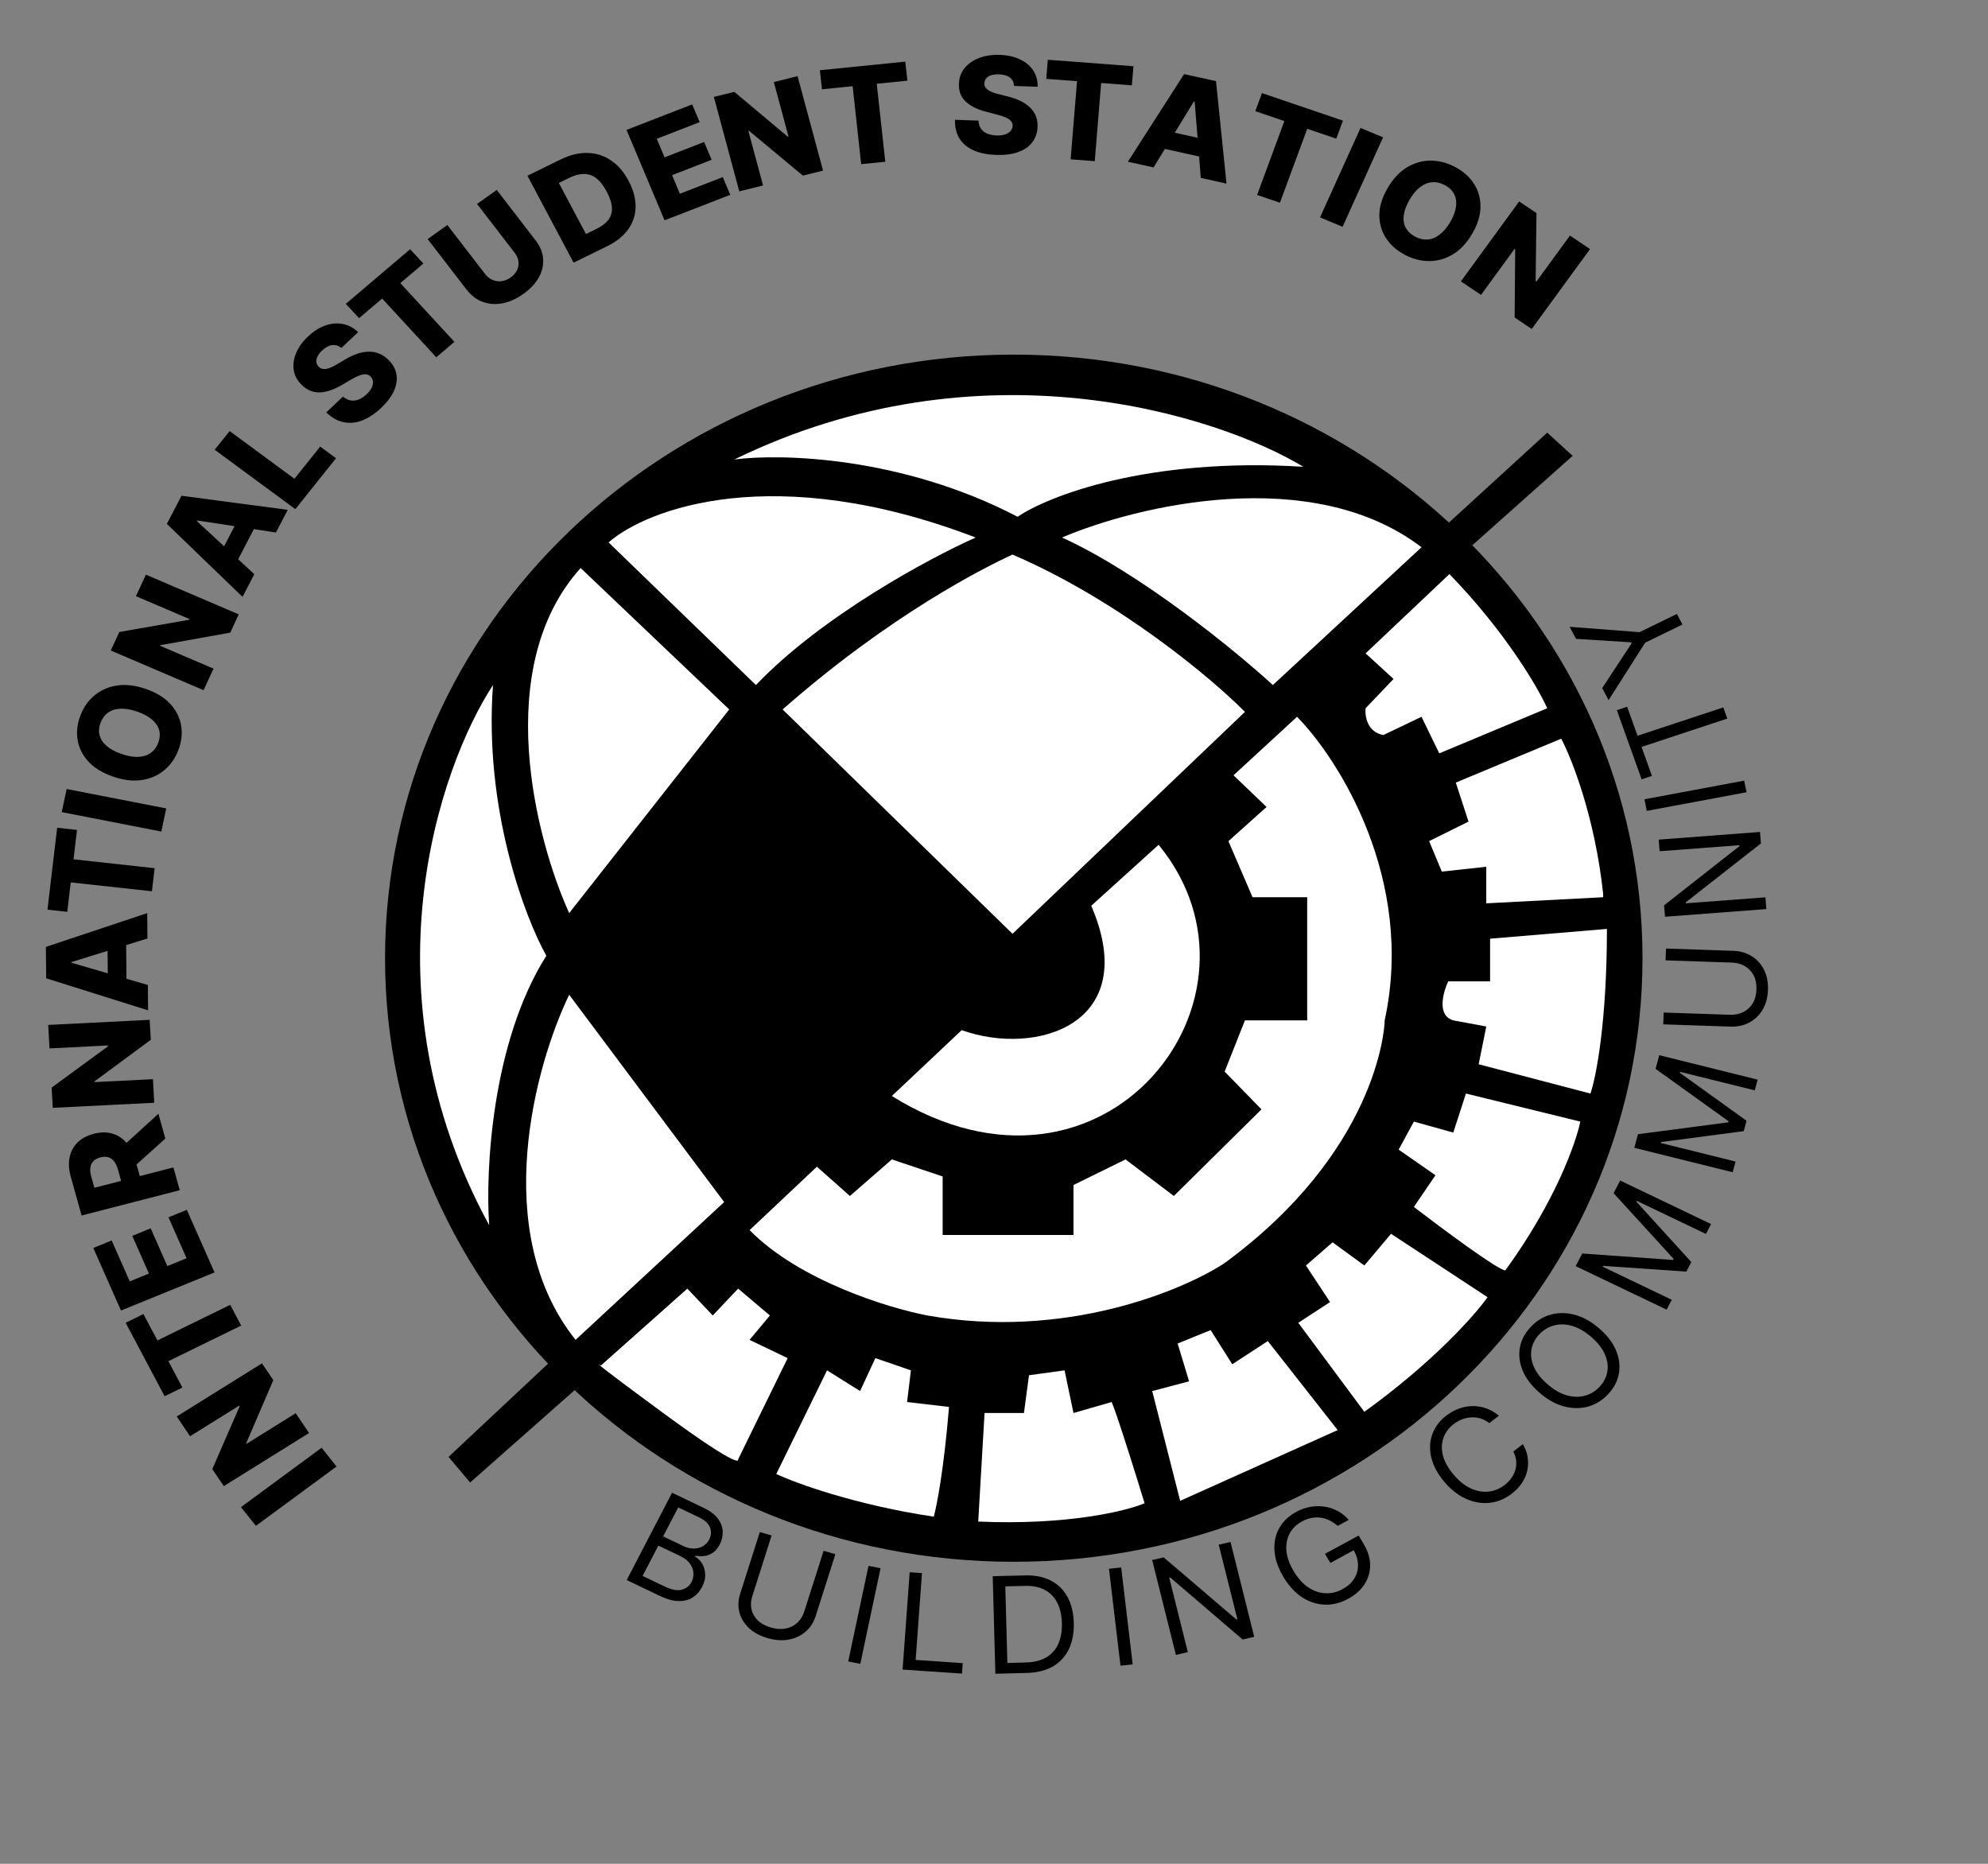 <svg width="48" height="45" viewBox="0 0 48 45" fill="none" xmlns="http://www.w3.org/2000/svg">
<rect x="0" y="0" width="48" height="45" fill="#808080" stroke="none"/>
<path d="M24.478 37.708C32.862 37.708 39.658 31.184 39.658 23.135C39.658 15.087 32.862 8.562 24.478 8.562C16.093 8.562 9.297 15.087 9.297 23.135C9.297 31.184 16.093 37.708 24.478 37.708Z" fill="black"/>
<path d="M18.191 17.747C15.786 20.267 14.551 22.291 14.234 22.988C15.387 25.46 17.352 27.61 18.191 28.375L23.772 22.988L18.191 17.747Z" fill="black"/>
<path d="M18.896 17.129C21.521 14.821 23.803 13.684 24.447 13.39C27.023 14.497 29.262 16.383 30.059 17.188L24.447 22.546L18.896 17.129Z" fill="white"/>
<path d="M14.694 13.096L18.252 16.54C19.847 14.868 22.453 13.469 23.557 12.978C18.7 11.117 15.625 12.281 14.694 13.096Z" fill="white"/>
<path d="M17.607 17.129L14.019 13.714C11.86 16.116 12.936 20.269 13.743 22.046L17.607 17.129Z" fill="white"/>
<path d="M31.47 11.27C27.716 11.035 25.305 11.977 24.57 12.477C21.773 11.017 18.845 10.947 17.73 11.094C23.668 8.197 29.364 10.004 31.47 11.27Z" fill="white"/>
<path d="M34.322 13.213C31.672 11.188 27.432 12.213 25.643 12.978C27.555 13.85 29.834 15.716 30.733 16.54L34.322 13.213Z" fill="white"/>
<path d="M21.533 26.462C26.686 29.671 30.979 24.048 27.974 20.397L26.348 21.869C27.575 24.719 25.029 25.52 23.22 24.872L21.533 26.462Z" fill="white"/>
<path d="M20.521 28.876L19.724 28.169L18.099 29.7C19.301 30.925 21.462 31.584 22.392 31.761C25.704 32.35 28.556 31.162 29.569 30.495C33.218 27.816 33.433 24.872 33.433 24.636C34.169 21.245 32.329 18.336 31.317 17.306L29.783 18.719L30.581 19.484L29.66 20.309L30.243 21.663H31.562V24.636H30.059L29.569 25.873L30.458 26.785L28.342 28.876L27.176 27.993L25.919 28.611V29.818H22.76V28.405L21.534 27.993L20.521 28.876Z" fill="white"/>
<path d="M17.485 29.023L13.897 32.35C11.811 29.735 12.925 25.706 13.743 24.018L17.485 29.023Z" fill="white"/>
<path d="M17.209 31.761L16.596 31.113L14.51 32.968C14.51 32.968 14.05 32.674 16.013 34.116C17.976 35.559 17.822 35.235 17.822 35.235L19.018 32.791L18.098 32.35L18.589 31.761L17.822 31.113L17.209 31.761Z" fill="white"/>
<path d="M22.546 36.619C20.656 36.336 19.223 35.814 18.743 35.588L19.969 33.086L20.767 33.586L21.135 32.791L21.994 33.086L21.901 33.851L22.914 33.969C22.791 35.477 22.617 36.364 22.546 36.619Z" fill="white"/>
<path d="M24.723 34.116H23.772L23.619 36.737C25.778 36.831 27.197 36.481 27.636 36.295C27.072 34.458 26.869 33.9 26.839 33.851L25.919 34.116L25.704 33.086L24.845 33.204L24.723 34.116Z" fill="white"/>
<path d="M28.71 33.351L27.82 33.586L28.495 36.236L32.298 34.528L30.611 32.379L29.752 32.939L29.231 32.114L28.434 32.438L28.71 33.351Z" fill="white"/>
<path d="M32.114 31.437L31.347 31.938L32.942 34.087C34.61 32.886 35.62 31.741 35.917 31.32L33.586 29.789L32.942 30.554L32.175 29.995L31.531 30.554L32.114 31.437Z" fill="white"/>
<path d="M34.659 28.375L34.138 29.141C34.803 29.651 36.174 30.672 36.346 30.672C37.548 29.023 38.053 27.59 38.156 27.08L35.395 26.403L35.089 27.345L34.138 27.08L33.77 27.757L34.659 28.375Z" fill="white"/>
<path d="M35.702 25.696L35.886 24.784L35.089 24.636C34.696 24.518 34.833 23.989 34.966 23.694H35.978V22.664L38.799 22.428C38.799 24.689 38.534 26.02 38.401 26.403L35.702 25.696Z" fill="white"/>
<path d="M34.506 20.308L34.812 21.044L35.886 20.927V21.81L38.707 21.663V21.574C38.511 19.737 37.951 18.316 37.695 17.835L35.15 18.895L35.457 19.837L34.506 20.308Z" fill="white"/>
<path d="M37.358 17.1L34.751 18.189L34.322 17.306L33.402 17.747C33.009 17.677 32.952 17.286 32.972 17.1L33.647 16.393L32.972 15.775L34.996 13.861C36.346 15.251 37.133 16.599 37.358 17.1Z" fill="white"/>
<path d="M13.191 23.076C11.867 25.172 11.719 28.287 11.811 29.582C8.745 23.953 10.595 18.542 11.903 16.54C11.683 19.531 12.67 22.144 13.191 23.076Z" fill="white"/>
<path d="M38.391 6.014L36.983 7.943L36.571 7.666L36.584 6.015L36.571 6.007L35.759 7.12L35.273 6.794L36.68 4.864L37.098 5.145L37.078 6.788L37.095 6.8L37.906 5.688L38.391 6.014Z" fill="black"/>
<path d="M35.55 5.636C35.419 5.863 35.262 6.031 35.081 6.14C34.899 6.249 34.707 6.304 34.504 6.303C34.303 6.303 34.106 6.251 33.914 6.149C33.721 6.046 33.571 5.913 33.465 5.748C33.358 5.584 33.304 5.399 33.304 5.193C33.305 4.988 33.371 4.772 33.501 4.546C33.632 4.32 33.788 4.151 33.969 4.042C34.151 3.933 34.343 3.878 34.544 3.878C34.746 3.879 34.943 3.93 35.136 4.033C35.328 4.135 35.478 4.268 35.585 4.432C35.693 4.596 35.746 4.781 35.746 4.987C35.746 5.193 35.681 5.41 35.55 5.636ZM35.02 5.354C35.097 5.22 35.142 5.096 35.156 4.982C35.17 4.869 35.154 4.769 35.108 4.682C35.062 4.595 34.987 4.524 34.884 4.469C34.781 4.415 34.679 4.392 34.578 4.4C34.476 4.408 34.379 4.448 34.285 4.519C34.193 4.591 34.108 4.694 34.03 4.828C33.953 4.962 33.907 5.086 33.893 5.199C33.879 5.313 33.895 5.413 33.942 5.5C33.989 5.587 34.063 5.658 34.166 5.713C34.269 5.768 34.371 5.791 34.472 5.782C34.574 5.774 34.671 5.734 34.763 5.662C34.857 5.591 34.942 5.488 35.02 5.354Z" fill="black"/>
<path d="M30.309 2.684L30.47 2.248L32.425 2.913L32.264 3.348L31.563 3.11L30.904 4.894L30.353 4.707L31.011 2.923L30.309 2.684Z" fill="black"/>
<path d="M33.394 3.316L32.416 5.476L31.872 5.249L32.85 3.089L33.394 3.316Z" fill="black"/>
<path d="M27.853 4.042L27.232 3.905L28.59 1.789L29.36 1.959L29.614 4.433L28.993 4.295L28.845 2.454L28.826 2.45L27.853 4.042ZM27.987 3.121L29.285 3.408L29.184 3.83L27.886 3.542L27.987 3.121Z" fill="black"/>
<path d="M24.486 2.075C24.481 1.991 24.448 1.924 24.386 1.875C24.326 1.826 24.238 1.799 24.122 1.795C24.046 1.793 23.981 1.8 23.93 1.817C23.878 1.835 23.838 1.86 23.812 1.893C23.785 1.925 23.77 1.963 23.768 2.005C23.765 2.041 23.771 2.072 23.786 2.099C23.802 2.127 23.825 2.151 23.855 2.173C23.887 2.194 23.924 2.213 23.968 2.23C24.012 2.246 24.062 2.262 24.118 2.275L24.327 2.328C24.447 2.357 24.553 2.395 24.644 2.44C24.736 2.485 24.812 2.538 24.873 2.598C24.935 2.659 24.981 2.727 25.011 2.804C25.041 2.881 25.054 2.967 25.052 3.061C25.046 3.21 25.002 3.336 24.921 3.44C24.839 3.544 24.725 3.622 24.578 3.674C24.431 3.725 24.256 3.748 24.051 3.741C23.846 3.734 23.668 3.699 23.518 3.635C23.368 3.57 23.253 3.477 23.172 3.354C23.092 3.231 23.054 3.077 23.058 2.893L23.626 2.912C23.628 2.988 23.647 3.052 23.683 3.104C23.718 3.156 23.768 3.196 23.833 3.224C23.898 3.252 23.974 3.268 24.061 3.271C24.141 3.273 24.209 3.265 24.266 3.246C24.323 3.228 24.368 3.2 24.399 3.165C24.431 3.129 24.448 3.087 24.451 3.04C24.452 2.995 24.439 2.957 24.412 2.925C24.385 2.891 24.343 2.862 24.285 2.837C24.229 2.812 24.156 2.787 24.068 2.765L23.814 2.699C23.603 2.645 23.438 2.564 23.32 2.455C23.202 2.346 23.146 2.202 23.154 2.024C23.158 1.878 23.203 1.752 23.29 1.645C23.376 1.538 23.493 1.457 23.64 1.4C23.788 1.344 23.954 1.319 24.14 1.325C24.33 1.332 24.494 1.368 24.631 1.435C24.77 1.501 24.875 1.591 24.949 1.704C25.022 1.818 25.057 1.948 25.053 2.095L24.486 2.075Z" fill="black"/>
<path d="M25.262 1.904L25.299 1.443L27.367 1.599L27.329 2.06L26.587 2.004L26.433 3.891L25.85 3.847L26.005 1.96L25.262 1.904Z" fill="black"/>
<path d="M19.846 2.156L19.796 1.696L21.858 1.488L21.909 1.948L21.169 2.022L21.375 3.905L20.793 3.963L20.587 2.081L19.846 2.156Z" fill="black"/>
<path d="M19.257 1.838L19.872 4.119L19.385 4.24L18.085 3.158L18.07 3.162L18.424 4.478L17.85 4.62L17.236 2.34L17.73 2.218L19.019 3.299L19.038 3.294L18.684 1.981L19.257 1.838Z" fill="black"/>
<path d="M16.046 5.319L15.127 3.136L16.713 2.521L16.893 2.949L15.857 3.351L16.046 3.799L17.001 3.428L17.182 3.858L16.227 4.229L16.415 4.678L17.452 4.276L17.632 4.704L16.046 5.319Z" fill="black"/>
<path d="M14.657 5.946L13.849 6.341L12.735 4.243L13.542 3.848C13.765 3.739 13.979 3.687 14.184 3.693C14.39 3.697 14.578 3.756 14.749 3.871C14.92 3.984 15.063 4.15 15.178 4.368C15.294 4.587 15.35 4.796 15.346 4.996C15.343 5.195 15.283 5.377 15.166 5.54C15.048 5.702 14.879 5.838 14.657 5.946ZM14.148 5.651L14.407 5.524C14.529 5.464 14.622 5.393 14.686 5.312C14.75 5.23 14.78 5.134 14.775 5.022C14.771 4.91 14.729 4.778 14.649 4.627C14.569 4.476 14.483 4.367 14.391 4.299C14.299 4.23 14.2 4.197 14.093 4.2C13.986 4.201 13.87 4.232 13.745 4.294L13.493 4.417L14.148 5.651Z" fill="black"/>
<path d="M11.518 4.924L11.994 4.586L12.935 5.808C13.044 5.949 13.104 6.097 13.114 6.251C13.125 6.405 13.089 6.555 13.008 6.701C12.927 6.847 12.803 6.978 12.637 7.096C12.47 7.215 12.302 7.291 12.133 7.323C11.963 7.355 11.804 7.343 11.654 7.288C11.504 7.233 11.375 7.134 11.266 6.993L10.325 5.772L10.801 5.433L11.712 6.615C11.762 6.68 11.822 6.728 11.891 6.758C11.961 6.788 12.034 6.798 12.11 6.789C12.186 6.779 12.26 6.749 12.331 6.699C12.402 6.648 12.454 6.589 12.484 6.522C12.516 6.455 12.527 6.385 12.518 6.313C12.509 6.24 12.479 6.171 12.428 6.106L11.518 4.924Z" fill="black"/>
<path d="M8.669 7.682L8.35 7.336L9.903 6.017L10.222 6.363L9.665 6.836L10.972 8.254L10.534 8.626L9.227 7.208L8.669 7.682Z" fill="black"/>
<path d="M8.242 8.401C8.174 8.346 8.101 8.323 8.022 8.332C7.943 8.34 7.862 8.383 7.779 8.461C7.725 8.513 7.686 8.562 7.664 8.611C7.641 8.659 7.633 8.703 7.639 8.745C7.645 8.785 7.664 8.821 7.694 8.852C7.719 8.879 7.747 8.896 7.778 8.904C7.809 8.912 7.844 8.913 7.881 8.907C7.918 8.899 7.959 8.886 8.002 8.867C8.045 8.848 8.091 8.824 8.139 8.794L8.323 8.685C8.428 8.622 8.529 8.574 8.626 8.541C8.723 8.508 8.816 8.492 8.903 8.491C8.991 8.489 9.075 8.505 9.153 8.537C9.232 8.569 9.306 8.618 9.376 8.685C9.484 8.792 9.549 8.909 9.572 9.037C9.594 9.165 9.574 9.299 9.512 9.437C9.45 9.574 9.347 9.712 9.201 9.85C9.054 9.988 8.905 10.087 8.753 10.148C8.602 10.208 8.451 10.224 8.303 10.195C8.155 10.166 8.013 10.087 7.877 9.957L8.282 9.575C8.34 9.626 8.402 9.657 8.465 9.668C8.529 9.679 8.594 9.671 8.66 9.646C8.726 9.62 8.79 9.578 8.852 9.519C8.909 9.465 8.95 9.412 8.975 9.36C9 9.307 9.01 9.257 9.005 9.211C9 9.164 8.98 9.123 8.946 9.089C8.913 9.058 8.875 9.04 8.832 9.037C8.789 9.033 8.738 9.042 8.679 9.065C8.621 9.086 8.553 9.12 8.474 9.166L8.249 9.298C8.064 9.407 7.889 9.466 7.726 9.474C7.562 9.481 7.415 9.421 7.285 9.293C7.179 9.19 7.114 9.071 7.093 8.938C7.072 8.804 7.09 8.666 7.149 8.525C7.208 8.383 7.304 8.25 7.437 8.125C7.572 7.997 7.713 7.908 7.858 7.858C8.003 7.807 8.143 7.796 8.28 7.823C8.416 7.85 8.538 7.915 8.647 8.019L8.242 8.401Z" fill="black"/>
<path d="M7.131 12.293L5.184 10.859L5.545 10.408L7.109 11.56L7.731 10.783L8.113 11.064L7.131 12.293Z" fill="black"/>
<path d="M6.14 13.863L5.856 14.411L4.029 12.649L4.382 11.97L6.947 12.31L6.662 12.857L4.763 12.566L4.754 12.583L6.14 13.863ZM5.238 13.523L5.832 12.378L6.235 12.571L5.641 13.715L5.238 13.523Z" fill="black"/>
<path d="M3.523 13.875L5.764 14.833L5.56 15.274L3.869 15.578L3.863 15.591L5.156 16.144L4.915 16.664L2.674 15.706L2.881 15.259L4.566 14.964L4.574 14.946L3.282 14.394L3.523 13.875Z" fill="black"/>
<path d="M5.818 36.389L7.765 34.955L8.126 35.407L6.179 36.84L5.818 36.389Z" fill="black"/>
<path d="M4.267 34.2L6.325 32.917L6.599 33.322L5.943 34.849L5.951 34.861L7.139 34.121L7.462 34.599L5.404 35.881L5.126 35.471L5.786 33.954L5.775 33.938L4.589 34.677L4.267 34.2Z" fill="black"/>
<path d="M4.404 33.501L3.975 33.711L3.034 31.937L3.463 31.727L3.801 32.364L5.558 31.504L5.823 32.005L4.066 32.864L4.404 33.501Z" fill="black"/>
<path d="M5.18 30.722L2.921 31.642L2.253 30.131L2.696 29.95L3.133 30.938L3.596 30.749L3.194 29.839L3.638 29.657L4.041 30.568L4.505 30.379L4.068 29.391L4.511 29.21L5.18 30.722Z" fill="black"/>
<path d="M4.34 28.737L1.97 29.347L1.708 28.407C1.661 28.236 1.652 28.081 1.681 27.941C1.71 27.8 1.774 27.681 1.874 27.583C1.973 27.485 2.104 27.416 2.266 27.374C2.43 27.332 2.579 27.33 2.713 27.37C2.847 27.409 2.961 27.485 3.057 27.596C3.152 27.707 3.223 27.849 3.271 28.023L3.437 28.617L2.986 28.733L2.849 28.241C2.826 28.158 2.795 28.092 2.757 28.042C2.718 27.991 2.672 27.958 2.617 27.941C2.562 27.924 2.498 27.925 2.425 27.944C2.351 27.963 2.295 27.993 2.255 28.034C2.215 28.075 2.19 28.127 2.182 28.19C2.173 28.252 2.18 28.325 2.203 28.407L2.279 28.678L4.187 28.187L4.34 28.737ZM2.9 27.735L3.825 26.89L3.992 27.49L3.064 28.324L2.9 27.735Z" fill="black"/>
<path d="M1.164 24.746L3.614 24.623L3.641 25.105L2.278 26.112L2.279 26.127L3.693 26.056L3.724 26.625L1.274 26.748L1.247 26.259L2.608 25.262L2.607 25.242L1.195 25.313L1.164 24.746Z" fill="black"/>
<path d="M3.57 23.782L3.576 24.394L1.115 23.62L1.108 22.862L3.555 22.047L3.56 22.659L1.73 23.227L1.73 23.246L3.57 23.782ZM2.606 23.872L2.594 22.593L3.044 22.589L3.056 23.868L2.606 23.872Z" fill="black"/>
<path d="M1.624 22.016L1.146 21.963L1.38 19.985L1.859 20.038L1.775 20.747L3.734 20.962L3.668 21.519L1.708 21.305L1.624 22.016Z" fill="black"/>
<path d="M1.609 19.05L4.014 19.519L3.895 20.077L1.491 19.608L1.609 19.05Z" fill="black"/>
<path d="M3.525 16.636C3.778 16.724 3.976 16.846 4.117 17.002C4.257 17.157 4.343 17.331 4.374 17.522C4.405 17.714 4.384 17.908 4.308 18.106C4.233 18.305 4.119 18.468 3.966 18.595C3.814 18.722 3.632 18.802 3.421 18.834C3.209 18.865 2.977 18.837 2.724 18.748C2.47 18.66 2.273 18.538 2.132 18.384C1.991 18.228 1.905 18.055 1.874 17.864C1.842 17.673 1.864 17.478 1.94 17.279C2.015 17.081 2.128 16.918 2.28 16.791C2.433 16.663 2.615 16.583 2.827 16.551C3.038 16.519 3.271 16.547 3.525 16.636ZM3.317 17.183C3.167 17.13 3.033 17.106 2.914 17.111C2.795 17.115 2.694 17.146 2.612 17.204C2.53 17.261 2.469 17.343 2.428 17.45C2.388 17.555 2.38 17.656 2.405 17.751C2.429 17.846 2.485 17.932 2.573 18.009C2.661 18.086 2.781 18.15 2.931 18.203C3.081 18.255 3.215 18.279 3.334 18.275C3.453 18.27 3.554 18.239 3.636 18.181C3.718 18.123 3.78 18.042 3.82 17.936C3.86 17.829 3.868 17.729 3.844 17.634C3.819 17.539 3.763 17.454 3.675 17.377C3.587 17.3 3.468 17.235 3.317 17.183Z" fill="black"/>
<path d="M15.132 38.149L16.227 36.041L16.994 36.408C17.147 36.482 17.26 36.567 17.333 36.666C17.406 36.763 17.445 36.866 17.45 36.975C17.454 37.082 17.43 37.188 17.377 37.291C17.33 37.381 17.274 37.448 17.21 37.491C17.146 37.534 17.078 37.56 17.006 37.568C16.935 37.577 16.863 37.574 16.792 37.561L16.781 37.581C16.846 37.618 16.902 37.673 16.949 37.746C16.995 37.82 17.021 37.906 17.027 38.005C17.033 38.104 17.007 38.209 16.949 38.32C16.895 38.425 16.82 38.508 16.726 38.569C16.632 38.629 16.519 38.658 16.385 38.656C16.252 38.654 16.098 38.611 15.925 38.529L15.132 38.149ZM15.515 38.05L16.043 38.302C16.216 38.385 16.357 38.412 16.463 38.382C16.57 38.352 16.648 38.291 16.696 38.199C16.733 38.127 16.749 38.052 16.742 37.974C16.736 37.895 16.707 37.82 16.656 37.75C16.605 37.68 16.532 37.621 16.436 37.575L15.896 37.317L15.515 38.05ZM16.011 37.095L16.505 37.331C16.585 37.369 16.665 37.388 16.745 37.389C16.825 37.39 16.899 37.372 16.965 37.335C17.032 37.299 17.085 37.244 17.124 37.169C17.172 37.077 17.179 36.982 17.145 36.886C17.112 36.788 17.022 36.705 16.877 36.635L16.375 36.395L16.011 37.095Z" fill="black"/>
<path d="M19.886 37.442L20.17 37.525L19.695 39.016C19.646 39.17 19.565 39.297 19.45 39.395C19.337 39.494 19.201 39.558 19.042 39.587C18.884 39.616 18.712 39.603 18.528 39.549C18.344 39.495 18.195 39.414 18.08 39.305C17.965 39.195 17.89 39.069 17.852 38.926C17.816 38.783 17.822 38.635 17.871 38.481L18.346 36.99L18.63 37.073L18.163 38.542C18.127 38.652 18.122 38.758 18.145 38.858C18.168 38.958 18.218 39.046 18.296 39.123C18.374 39.199 18.479 39.256 18.61 39.294C18.74 39.333 18.86 39.341 18.97 39.32C19.079 39.299 19.172 39.253 19.249 39.182C19.327 39.111 19.383 39.021 19.418 38.911L19.886 37.442Z" fill="black"/>
<path d="M21.261 37.864L20.772 40.172L20.48 40.115L20.97 37.807L21.261 37.864Z" fill="black"/>
<path d="M21.793 40.311L21.964 37.961L22.261 37.981L22.108 40.078L23.245 40.155L23.227 40.407L21.793 40.311Z" fill="black"/>
<path d="M24.79 40.392L24.033 40.411L23.969 38.056L24.759 38.037C24.997 38.031 25.202 38.073 25.374 38.163C25.546 38.252 25.679 38.383 25.774 38.556C25.869 38.729 25.92 38.937 25.926 39.181C25.933 39.426 25.893 39.638 25.807 39.818C25.721 39.996 25.592 40.135 25.421 40.235C25.249 40.333 25.039 40.386 24.79 40.392ZM24.323 40.151L24.764 40.139C24.966 40.135 25.134 40.093 25.265 40.014C25.396 39.936 25.493 39.826 25.554 39.686C25.616 39.546 25.644 39.38 25.639 39.188C25.634 38.998 25.597 38.835 25.529 38.7C25.46 38.563 25.361 38.46 25.23 38.389C25.099 38.318 24.939 38.285 24.747 38.29L24.273 38.302L24.323 40.151Z" fill="black"/>
<path d="M27.071 37.845L27.349 40.185L27.054 40.217L26.776 37.877L27.071 37.845Z" fill="black"/>
<path d="M29.711 37.23L30.283 39.52L30.004 39.585L28.254 38.086L28.231 38.091L28.68 39.889L28.392 39.956L27.819 37.666L28.098 37.602L29.854 39.103L29.877 39.098L29.426 37.295L29.711 37.23Z" fill="black"/>
<path d="M32.299 36.841C32.236 36.786 32.17 36.742 32.101 36.709C32.033 36.675 31.961 36.653 31.887 36.643C31.814 36.633 31.739 36.635 31.663 36.65C31.587 36.665 31.51 36.694 31.433 36.736C31.306 36.804 31.21 36.898 31.143 37.017C31.076 37.136 31.049 37.273 31.059 37.429C31.07 37.584 31.128 37.751 31.232 37.928C31.337 38.105 31.456 38.239 31.59 38.327C31.724 38.416 31.862 38.462 32.005 38.468C32.147 38.473 32.285 38.44 32.417 38.368C32.539 38.302 32.632 38.218 32.696 38.118C32.76 38.016 32.791 37.905 32.788 37.784C32.787 37.663 32.749 37.539 32.675 37.414L32.764 37.387L32.121 37.736L31.991 37.516L32.805 37.074L32.934 37.294C33.034 37.463 33.083 37.63 33.081 37.796C33.081 37.961 33.035 38.114 32.944 38.254C32.853 38.393 32.723 38.508 32.554 38.6C32.365 38.703 32.173 38.751 31.98 38.743C31.787 38.735 31.604 38.674 31.431 38.56C31.259 38.445 31.11 38.28 30.982 38.064C30.887 37.902 30.823 37.744 30.792 37.59C30.761 37.435 30.761 37.289 30.79 37.152C30.82 37.015 30.877 36.892 30.962 36.781C31.048 36.67 31.159 36.578 31.296 36.504C31.408 36.442 31.523 36.402 31.64 36.382C31.756 36.36 31.871 36.359 31.982 36.377C32.094 36.393 32.2 36.429 32.3 36.483C32.399 36.536 32.488 36.608 32.566 36.696L32.299 36.841Z" fill="black"/>
<path d="M36.19 34.181L35.959 34.36C35.892 34.307 35.821 34.27 35.746 34.248C35.672 34.226 35.596 34.217 35.52 34.222C35.444 34.226 35.37 34.242 35.298 34.27C35.225 34.299 35.158 34.338 35.094 34.387C34.979 34.477 34.898 34.586 34.852 34.715C34.806 34.844 34.801 34.984 34.838 35.136C34.875 35.287 34.961 35.442 35.094 35.601C35.228 35.759 35.368 35.872 35.515 35.938C35.662 36.005 35.806 36.029 35.946 36.013C36.087 35.996 36.215 35.943 36.331 35.853C36.394 35.804 36.448 35.748 36.492 35.686C36.536 35.624 36.569 35.558 36.589 35.488C36.609 35.417 36.615 35.345 36.608 35.27C36.601 35.195 36.578 35.12 36.538 35.047L36.769 34.867C36.831 34.974 36.87 35.082 36.886 35.192C36.902 35.302 36.898 35.409 36.874 35.514C36.849 35.618 36.805 35.717 36.743 35.81C36.681 35.902 36.602 35.986 36.506 36.06C36.343 36.187 36.166 36.261 35.975 36.283C35.784 36.306 35.593 36.274 35.402 36.19C35.211 36.106 35.034 35.968 34.871 35.775C34.708 35.581 34.604 35.386 34.558 35.189C34.512 34.992 34.52 34.806 34.582 34.632C34.644 34.457 34.757 34.306 34.919 34.18C35.016 34.105 35.117 34.048 35.224 34.01C35.332 33.97 35.442 33.95 35.554 33.949C35.665 33.947 35.775 33.965 35.883 34.003C35.991 34.041 36.093 34.1 36.19 34.181Z" fill="black"/>
<path d="M38.624 32.084C38.815 32.252 38.949 32.43 39.024 32.618C39.1 32.807 39.121 32.992 39.086 33.173C39.051 33.355 38.963 33.52 38.822 33.668C38.681 33.816 38.517 33.914 38.332 33.964C38.146 34.012 37.953 34.009 37.75 33.953C37.548 33.897 37.352 33.785 37.161 33.617C36.97 33.449 36.837 33.271 36.761 33.083C36.685 32.894 36.665 32.709 36.699 32.528C36.734 32.346 36.822 32.181 36.964 32.033C37.105 31.885 37.268 31.786 37.454 31.737C37.639 31.688 37.833 31.692 38.035 31.748C38.237 31.804 38.434 31.916 38.624 32.084ZM38.43 32.287C38.273 32.15 38.117 32.059 37.962 32.014C37.806 31.969 37.66 31.965 37.523 32.002C37.387 32.038 37.269 32.108 37.169 32.213C37.068 32.319 37.005 32.438 36.979 32.572C36.953 32.706 36.97 32.845 37.03 32.99C37.09 33.135 37.199 33.276 37.355 33.413C37.512 33.551 37.668 33.643 37.823 33.688C37.979 33.732 38.125 33.736 38.261 33.7C38.398 33.664 38.517 33.593 38.617 33.487C38.717 33.382 38.78 33.263 38.806 33.13C38.832 32.996 38.815 32.856 38.755 32.712C38.695 32.567 38.587 32.425 38.43 32.287Z" fill="black"/>
<path d="M38.044 30.57L38.203 30.265L40.397 30.421L40.41 30.396L38.96 28.808L39.118 28.503L41.313 29.554L41.19 29.793L39.521 28.994L39.511 29.015L40.837 30.472L40.717 30.702L38.707 30.563L38.696 30.583L40.364 31.382L40.24 31.62L38.044 30.57Z" fill="black"/>
<path d="M39.46 27.713L39.549 27.384L41.729 27.098L41.736 27.072L39.974 25.807L40.062 25.477L42.438 26.067L42.368 26.326L40.563 25.878L40.557 25.9L42.17 27.06L42.103 27.31L40.106 27.574L40.1 27.597L41.905 28.045L41.835 28.303L39.46 27.713Z" fill="black"/>
<path d="M40.215 23.187L40.225 22.902L41.849 22.957C42.016 22.962 42.165 23.005 42.294 23.086C42.422 23.165 42.521 23.275 42.592 23.414C42.662 23.554 42.694 23.716 42.687 23.901C42.68 24.085 42.637 24.245 42.557 24.38C42.476 24.514 42.369 24.617 42.235 24.689C42.101 24.76 41.95 24.792 41.782 24.787L40.159 24.732L40.169 24.447L41.769 24.501C41.888 24.505 41.996 24.483 42.091 24.436C42.185 24.388 42.261 24.319 42.318 24.227C42.374 24.134 42.404 24.023 42.409 23.892C42.414 23.761 42.392 23.647 42.343 23.551C42.292 23.455 42.222 23.381 42.131 23.328C42.04 23.274 41.934 23.245 41.814 23.241L40.215 23.187Z" fill="black"/>
<path d="M40.049 20.272L42.495 20.087L42.518 20.363L40.702 21.787L40.704 21.81L42.625 21.665L42.648 21.949L40.202 22.134L40.179 21.859L41.999 20.429L41.997 20.407L40.072 20.552L40.049 20.272Z" fill="black"/>
<path d="M39.705 19.298L42.113 18.848L42.17 19.128L39.761 19.578L39.705 19.298Z" fill="black"/>
<path d="M39.886 18.734L39.637 18.817L39.038 17.146L39.287 17.064L39.538 17.764L41.609 17.08L41.705 17.349L39.635 18.034L39.886 18.734Z" fill="black"/>
<path d="M10.83 35.176L13.406 32.762L14.05 33.409L11.351 35.794L10.83 35.176Z" fill="black"/>
<path d="M37.358 10.446L34.782 12.802L35.395 13.302L37.971 11.006L37.358 10.446Z" fill="black"/>
<path d="M38.839 16.904L38.685 16.613L39.396 15.532L39.383 15.508L38.054 15.425L37.899 15.134L39.587 15.263L40.488 14.823L40.623 15.077L39.722 15.518L38.839 16.904Z" fill="black"/>
</svg>
